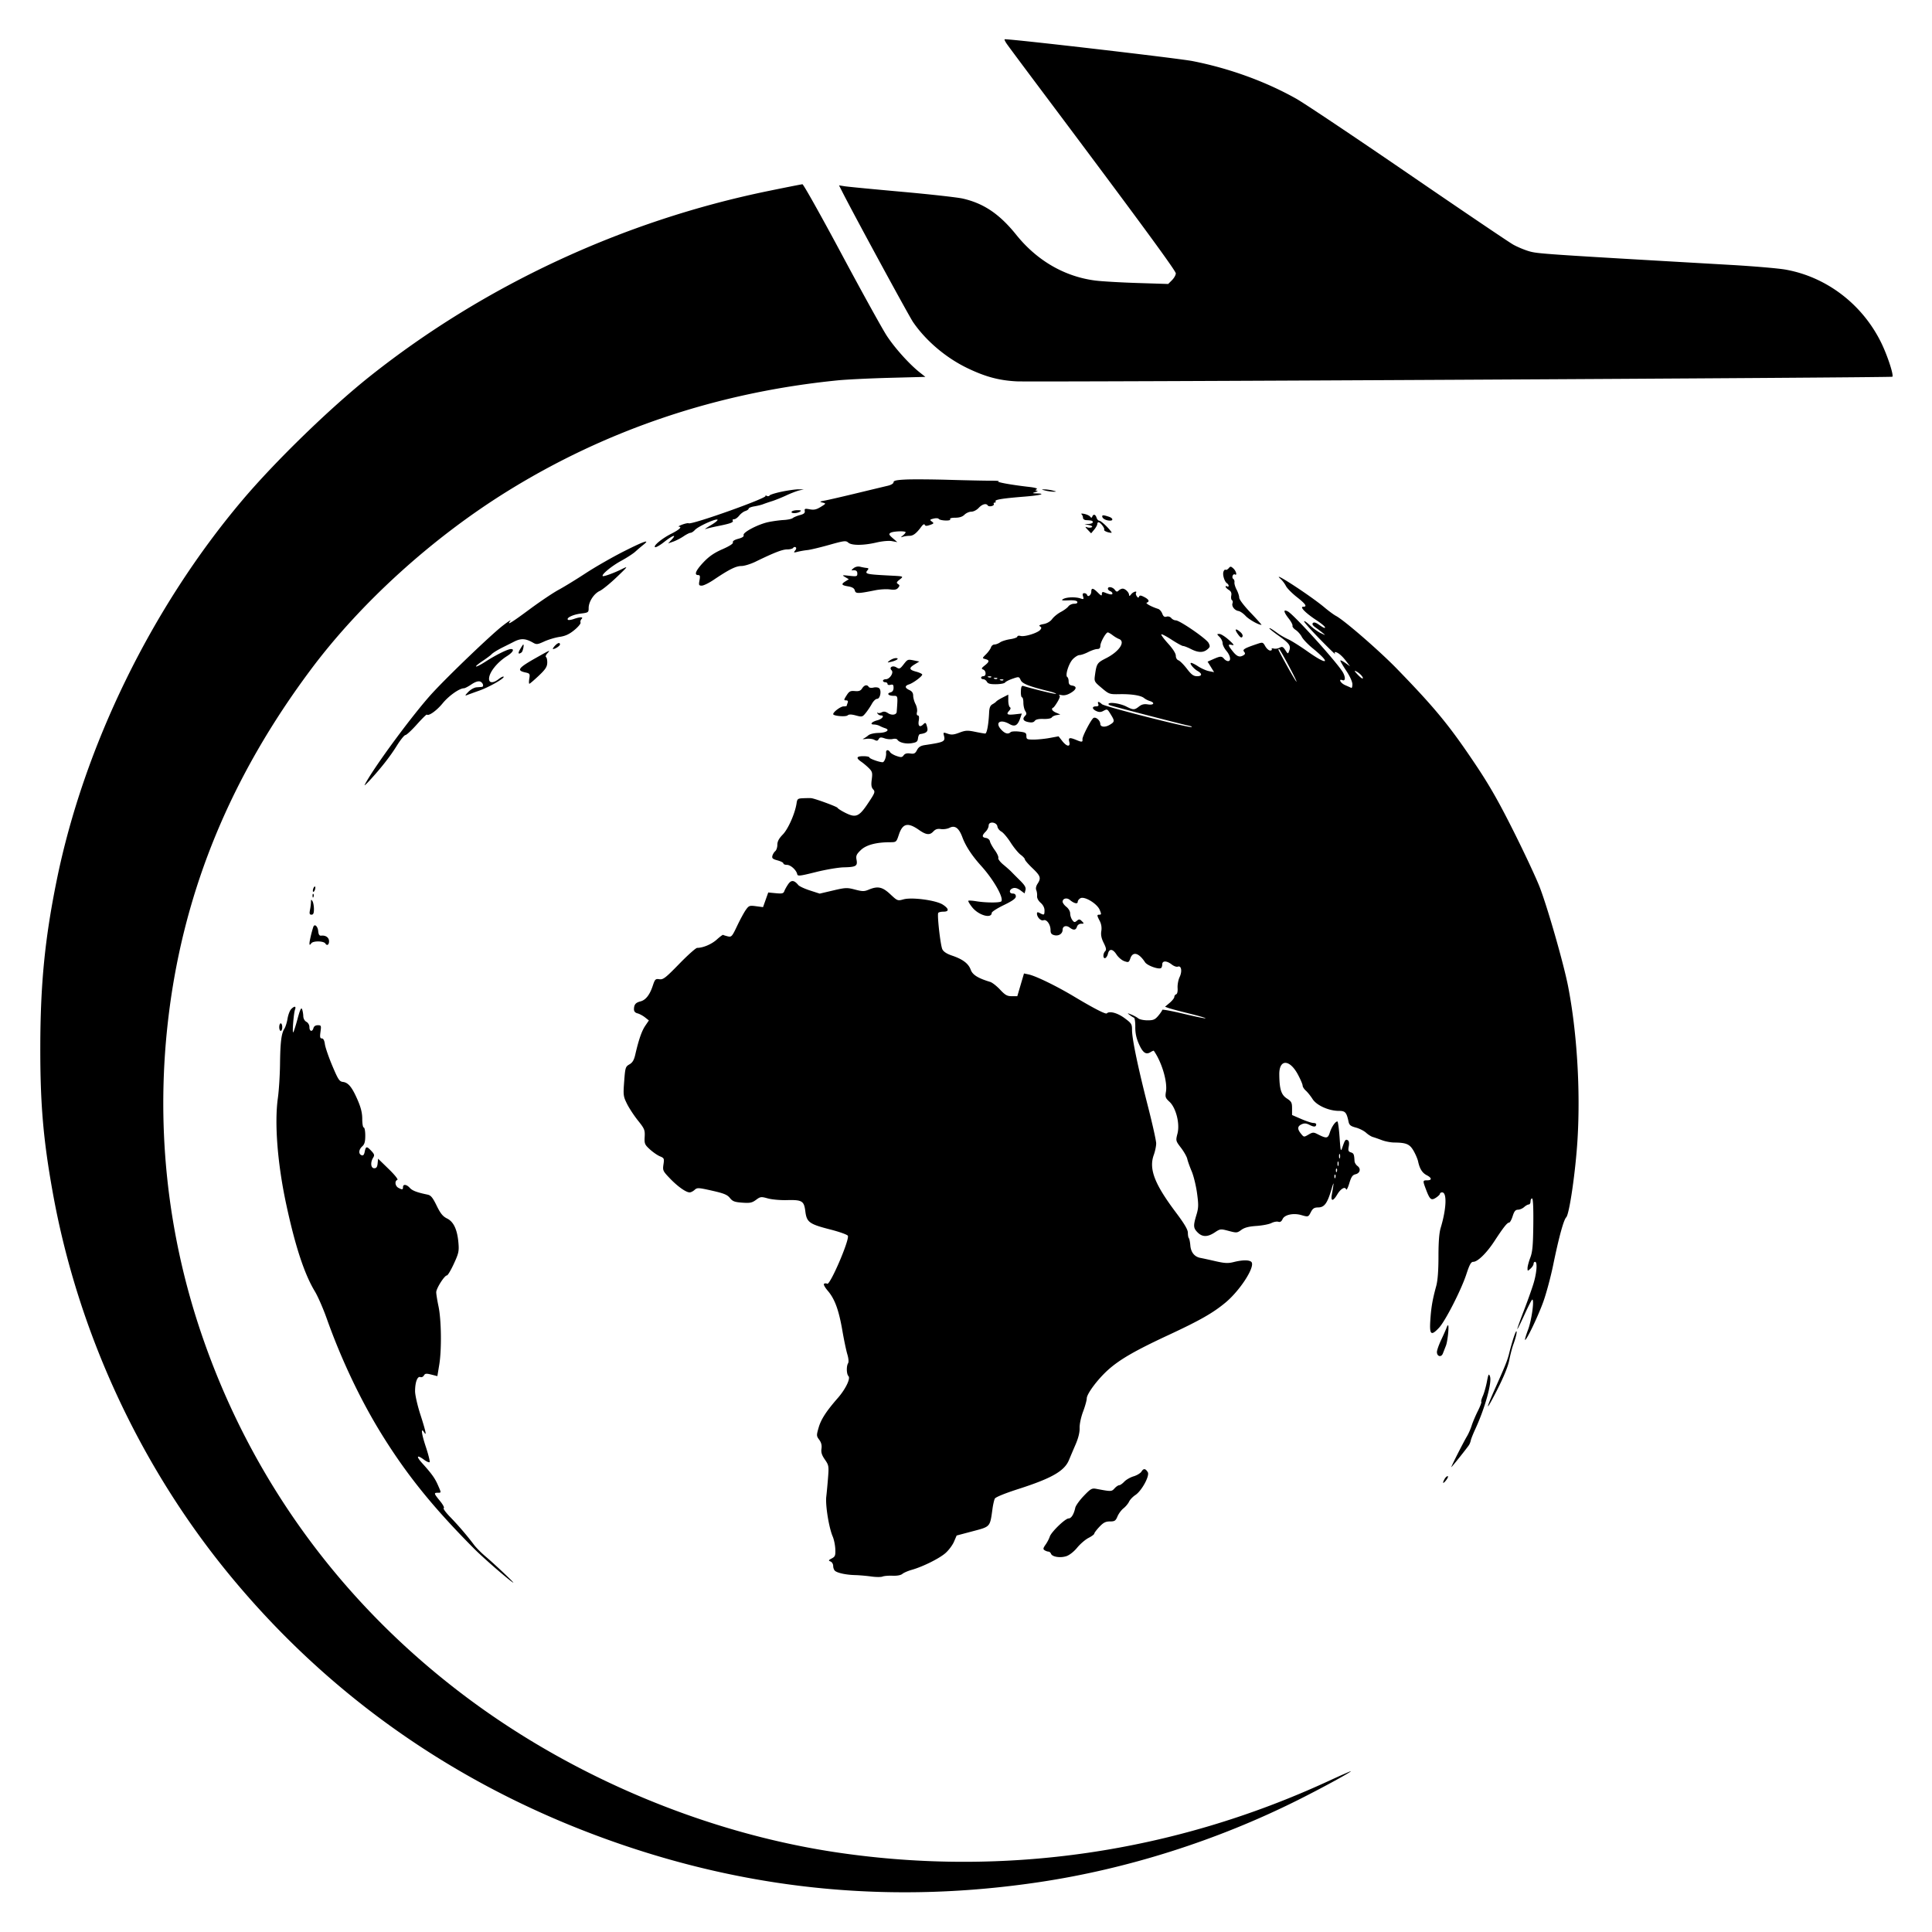 <svg xmlns="http://www.w3.org/2000/svg" width="1280" height="1280"><path d="M667.143 29.25c1.253 1.788 11.725 15.85 23.271 31.25C754.155 145.517 779 179.346 779 181.115c0 1.087-1.136 3.112-2.525 4.501l-2.524 2.524-20.226-.641c-11.124-.352-23.686-1.077-27.916-1.61-20.365-2.564-38.693-13.142-52.49-30.291-11.081-13.775-21.468-20.821-35.419-24.029-3.52-.809-21.7-2.84-40.4-4.513-18.7-1.674-35.718-3.316-37.817-3.649l-3.817-.605 2.466 4.849c8.021 15.767 44.005 81.979 46.616 85.773 8.578 12.469 21.864 23.701 36.116 30.535 11.844 5.679 20.8 8.08 32.436 8.697 11.204.594 579.585-2.407 580.241-3.064 1.008-1.008-3.18-13.859-7.25-22.245-12.418-25.592-36.207-43.846-63.491-48.719-4.675-.834-20.875-2.229-36-3.1-125.304-7.207-128.217-7.405-134.036-9.101-3.005-.876-7.714-2.852-10.464-4.391-2.75-1.539-34.025-22.687-69.5-46.996-35.475-24.308-68.879-46.657-74.231-49.664-20.328-11.421-44.405-20.153-68.706-24.917C780.877 38.658 671.959 25.996 665.682 26c-.45 0 .207 1.462 1.461 3.25m-158.079 97.282c-96.163 19.726-187.94 62.388-263.802 122.628-26.327 20.905-62.86 56.387-84.81 82.37C100.371 402.651 55.545 494.524 37.514 583.5c-7.795 38.468-10.739 68.403-10.816 110-.07 37.994 1.975 61.807 8.33 96.991 16.553 91.648 57.259 179.894 116.186 251.88 68.127 83.227 156.084 143.893 260.382 179.595 90.539 30.992 182.129 39.217 277.404 24.914 58.138-8.729 116.997-27.405 170.5-54.1 15.252-7.61 35.5-18.626 35.5-19.314 0-.178-6.677 2.758-14.838 6.524-102.471 47.289-214.198 63.615-324.662 47.442-87.13-12.756-175.7-49.829-247-103.387-82.294-61.817-142.218-144.025-174.925-239.977-23.42-68.706-30.744-141.388-21.538-213.725 10.419-81.861 41.254-156.295 93.974-226.845C238.994 399.36 286.383 356.365 336 325.562c65.898-40.909 139.533-65.644 219-73.563 5.775-.575 21.207-1.329 34.293-1.675l23.792-.629-3.792-3.008c-6.88-5.456-16.414-16.058-21.749-24.185-2.889-4.401-16.392-28.814-30.006-54.252-13.615-25.437-25.268-46.22-25.896-46.182-.628.037-10.788 2.046-22.578 4.464m91.186 191.162c-6.281.294-8.25.726-8.25 1.808 0 .818-1.59 1.795-3.75 2.304-2.062.485-11.4 2.727-20.75 4.982-9.35 2.256-18.8 4.432-21 4.838-3.521.648-3.705.809-1.536 1.342 2.426.596 2.408.639-1.205 2.872-2.862 1.769-4.465 2.118-7.287 1.589-3.125-.586-3.573-.435-3.295 1.112.238 1.316-.604 2.036-3.177 2.715-1.925.508-4.067 1.392-4.759 1.964-.693.572-3.393 1.154-6 1.294-2.608.14-7.146.753-10.086 1.362-6.857 1.422-17.197 6.851-16.501 8.665.343.893-.83 1.699-3.529 2.425-2.59.698-3.865 1.547-3.551 2.366.316.823-2.172 2.448-6.98 4.561-5.449 2.395-8.841 4.732-12.532 8.635-5.095 5.387-6.376 8.472-3.517 8.472 1.225 0 1.409.727.889 3.5-.586 3.125-.424 3.5 1.51 3.5 1.191 0 4.729-1.727 7.861-3.838 10.202-6.876 14.786-9.162 18.373-9.162 1.926 0 6.162-1.297 9.412-2.882 12.374-6.033 17.76-8.118 20.972-8.118 1.826 0 3.603-.457 3.948-1.016.346-.559 1.069-.744 1.608-.411.605.374.483 1.208-.319 2.182-1.15 1.395-.954 1.489 1.701.81 1.65-.422 4.575-.932 6.5-1.133 1.925-.201 8.397-1.746 14.383-3.433 9.836-2.773 11.047-2.92 12.579-1.533 2.215 2.004 9.953 1.989 18.689-.037 3.977-.923 8.236-1.299 10.312-.912l3.537.659-3-2.607c-2.51-2.181-2.755-2.765-1.5-3.573 1.663-1.07 10-1.368 10-.356 0 .352-.788 1.288-1.75 2.081-1.656 1.365-1.652 1.411.082.861 1.007-.32 2.92-.582 4.25-.582 2.454 0 4.596-1.657 7.832-6.061 1.089-1.48 1.972-1.976 2.249-1.262.335.866 1.245.902 3.435.139 2.677-.933 2.807-1.165 1.283-2.279-1.523-1.114-1.409-1.313 1.116-1.947 1.547-.388 3.081-.317 3.408.158.879 1.276 8.404 1.561 7.618.289-.402-.651.87-1.037 3.418-1.037 2.726 0 4.716-.657 6.059-2 1.1-1.1 3.146-2 4.548-2 1.433 0 3.561-1.094 4.864-2.5 2.352-2.537 5.012-3.241 6.03-1.594.308.498 1.454.672 2.548.386 1.093-.285 1.741-.918 1.44-1.406-.302-.487-.045-.886.57-.886s.871-.4.569-.888c-.657-1.064 4.655-1.924 18.944-3.068 10.576-.847 14.916-1.954 8.404-2.144-3.169-.092-3.236-.157-.917-.9 1.375-.44 1.825-.852 1-.916-1.191-.091-1.229-.286-.185-.949.828-.525-1.023-1.097-5-1.544-11.704-1.318-22.329-3.253-20.315-3.7 1.1-.244-1.15-.432-5-.418-3.85.015-16.225-.242-27.5-.57-11.275-.328-24.212-.422-28.75-.209M518 325.728c-4.125.854-7.787 1.997-8.138 2.54-.351.544-1.251.633-2 .2-.749-.434-1.022-.414-.607.043 1.279 1.409-49.003 19.318-51.018 18.172-.405-.231-2.312.162-4.237.873-1.925.71-2.911 1.326-2.191 1.368 2.279.132.224 2.026-5.13 4.727-6.092 3.074-12.047 8.003-10.685 8.845.525.325 3.257-1.229 6.07-3.453 5.707-4.51 8.556-5.396 4.924-1.53l-2.361 2.513 3.392-1.182c1.865-.651 4.937-2.231 6.826-3.513 1.889-1.282 3.977-2.331 4.64-2.331.663 0 1.974-.849 2.913-1.887 2.08-2.298 13.199-7.415 14.887-6.85.668.224-1.26 1.876-4.285 3.671-3.025 1.795-4.6 2.941-3.5 2.548 1.1-.393 4.925-1.301 8.5-2.017 8.005-1.602 10.15-2.414 9.435-3.57-.304-.492.116-.895.933-.895.818 0 2.324-1.064 3.347-2.365 1.024-1.301 2.856-2.682 4.073-3.068 1.217-.386 2.212-1.101 2.212-1.589s1.688-1.165 3.75-1.505c2.063-.339 4.65-.972 5.75-1.406 1.1-.435 3.8-1.358 6-2.052s6.452-2.406 9.45-3.806c2.997-1.399 6.822-2.872 8.5-3.274l3.05-.73-3.5-.015c-1.925-.007-6.875.685-11 1.538M692.5 325c1.65.42 4.125.763 5.5.763 2.23 0 2.176-.082-.5-.763-1.65-.42-4.125-.763-5.5-.763-2.23 0-2.176.082.5.763m-168 14c-.792 1.282 3.517 1.282 5.5 0 1.141-.738.737-.973-1.691-.985-1.755-.008-3.469.435-3.809.985m192 1.669c.55.457 1 1.506 1 2.331s.9 1.546 2 1.602c3.827.195 4.5.404 4.5 1.398 0 .55-1.237 1.053-2.75 1.118l-2.75.119 3 .653c1.816.395 2.542.941 1.84 1.384-.638.403-1.988.443-3 .09-1.577-.55-1.526-.312.36 1.669l2.2 2.312 2.017-2.423c1.109-1.332 2.031-2.984 2.05-3.672.018-.687.383-1.25.811-1.25 1.262 0 4.328 4.019 3.763 4.933-.462.749 2.526 2.017 4.838 2.053.484.008-.866-1.786-3-3.985-2.133-2.2-4.411-4-5.062-4-.65-.001-1.468-.901-1.817-2.001-.717-2.259-2.082-2.62-2.841-.75-.382.943-.712.963-1.343.079-.46-.644-2.182-1.468-3.826-1.831-1.645-.363-2.54-.286-1.99.171m13.781 1.674c.254 1.34 2.454 2.486 4.969 2.587 2.506.1 2.162-1.657-.5-2.552-3.704-1.245-4.699-1.252-4.469-.035m-316.798 22.855c-7.69 3.885-19.128 10.434-25.417 14.553-6.288 4.119-14.388 9.082-18 11.03-3.611 1.948-12.239 7.744-19.172 12.88-12.393 9.181-15.486 11.027-12.766 7.62.754-.946-1.518.516-5.051 3.25-7.602 5.882-35.609 32.692-46.579 44.591-12.616 13.683-39.258 49.806-44.899 60.878-.42.825 1.094-.525 3.365-3 7.673-8.363 13.516-15.832 17.939-22.932 2.422-3.887 4.981-7.068 5.687-7.068.706 0 4.096-3.141 7.533-6.98 3.437-3.84 6.428-6.802 6.647-6.584 1.179 1.179 6.544-2.637 10.467-7.444 4.066-4.984 11.146-9.992 14.125-9.992.646 0 2.867-1.151 4.937-2.557 2.415-1.641 4.47-2.334 5.732-1.933 1.864.591 2.822 3.398 1.219 3.571-.413.045-1.992.172-3.511.284-1.531.112-3.981 1.473-5.5 3.056-2.202 2.294-2.347 2.697-.739 2.054 1.1-.44 4.727-1.761 8.06-2.935 6.52-2.297 17.013-8.3 16.102-9.212-.306-.306-1.766.395-3.244 1.558-3.604 2.835-6.419 2.775-6.414-.136.007-4.22 5.245-10.848 11.919-15.08 3.806-2.413 5.089-4.67 2.655-4.67-2.144 0-9.799 3.777-16.937 8.356-7.07 4.536-8.791 4.186-1.961-.399 2.651-1.779 5.279-3.735 5.84-4.346 1.075-1.171 4.312-3.151 8.48-5.188a574.982 574.982 0 006.695-3.355c4.46-2.269 7.534-2.098 12.392.687 2.361 1.354 3.014 1.287 7.5-.77 2.702-1.239 7.263-2.602 10.135-3.029 3.851-.572 6.422-1.76 9.796-4.524 2.516-2.062 4.364-4.298 4.106-4.968-.257-.671.037-1.725.654-2.342 1.495-1.495-.903-1.497-5.18-.006-1.76.613-3.482.834-3.826.489-1.242-1.242 3.327-3.449 8.472-4.092 5.053-.632 5.256-.775 5.256-3.717 0-4.147 3.513-9.541 7.349-11.283 1.733-.787 6.751-4.867 11.151-9.066 7.668-7.319 7.817-7.545 3.597-5.443-5.267 2.623-12.262 5.164-12.782 4.644-.961-.96 5.873-6.616 12.102-10.017 3.804-2.077 8.079-4.844 9.5-6.149 1.421-1.304 3.708-3.258 5.083-4.341 5.262-4.144.952-2.747-12.517 4.057M565.5 376.456c-1.1.865-1.55 1.513-1 1.44 2.528-.336 3.5.258 3.5 2.138 0 1.863-.444 1.985-5.25 1.446-4.897-.55-5.087-.493-2.822.846l2.428 1.435-2.178 1.36c-3.082 1.925-2.731 2.61 1.724 3.362 2.763.467 4.058 1.255 4.435 2.7.581 2.22 1.906 2.206 13.663-.141 3.025-.603 7.343-.843 9.596-.532 3.059.423 4.435.158 5.436-1.048 1.124-1.355 1.109-1.764-.096-2.546-1.178-.764-.988-1.284 1.064-2.901 2.807-2.212 2.789-2.221-5.5-2.64-16.778-.85-17.812-1.089-15.698-3.637.821-.988.672-1.346-.607-1.459-.932-.083-2.82-.43-4.195-.773a5.227 5.227 0 00-4.5.95m248.53.008c-.691.833-1.623 1.287-2.071 1.01-.448-.276-1.084.344-1.412 1.379-.665 2.095.749 6.594 2.391 7.609.584.361 1.062 1.106 1.062 1.656 0 .55-.45.722-1 .382-.55-.34-1-.25-1 .2 0 .451.946 1.41 2.103 2.132 1.492.932 1.966 2.025 1.634 3.764-.258 1.349-.048 2.712.465 3.029.514.318.679 1.243.366 2.057-.744 1.941 1.406 4.739 3.932 5.117 1.1.165 3.219 1.613 4.708 3.219 2.236 2.41 8.533 5.982 10.547 5.982.281 0-2.924-3.595-7.122-7.989-4.457-4.664-7.633-8.847-7.633-10.05 0-1.133-.764-3.5-1.698-5.261-.934-1.76-1.588-3.948-1.453-4.861.136-.914-.205-1.941-.757-2.282-.553-.342-.752-1.279-.444-2.083.309-.805.964-1.214 1.457-.909 1.699 1.05.89-2.259-.962-3.935-1.651-1.494-1.995-1.513-3.113-.166m34.512 7.226c1.123.995 2.655 3.036 3.405 4.535.75 1.498 3.994 4.79 7.208 7.316 5.988 4.704 7.121 6.459 4.171 6.459-2.383 0 1.609 4.099 8.35 8.573 4.96 3.292 7.237 5.427 5.787 5.427-.36 0-1.996-.955-3.636-2.123-2.008-1.43-3.311-1.793-3.991-1.113-.681.681-.151 1.619 1.623 2.873a107.287 107.287 0 014.838 3.662c2.139 1.747 2.101 1.751-1.297.14-1.925-.913-5.187-3.276-7.25-5.252-2.062-1.976-3.75-3.106-3.75-2.512 0 .595 4.783 5.973 10.628 11.953 5.846 5.98 10.32 10.31 9.941 9.622-.378-.687-.406-1.25-.062-1.25 1.646 0 4.45 2.255 7.063 5.68l2.88 3.777-3.225-2.297c-1.774-1.263-3.224-1.928-3.222-1.478.002.45 1.801 3.518 3.997 6.818 2.301 3.457 3.995 7.201 3.997 8.833.002 1.559-.334 2.649-.747 2.423-.413-.226-2.212-1.037-4-1.803-3.142-1.345-4.8-4.485-1.75-3.315 1.832.703 2.001-1.833.331-4.953-3.167-5.918-32.493-38.451-36.581-40.582-3.182-1.659-2.943.225.605 4.753 1.57 2.004 2.678 4.144 2.463 4.755-.216.611.74 1.852 2.124 2.759 1.384.907 3.199 2.968 4.032 4.581.834 1.612 4.102 5.038 7.262 7.612 12.357 10.066 9.996 11.571-3.33 2.123-4.899-3.472-10.706-7.128-12.906-8.124-2.2-.996-5.35-2.8-7-4.008-3.891-2.848-5.5-3.784-5.5-3.201 0 .259 2.871 2.52 6.379 5.024 6.937 4.949 7.982 6.472 6.743 9.822-.812 2.194-.819 2.193-2.57-.48-1.474-2.249-2.078-2.508-3.756-1.61-1.1.589-2.855.847-3.9.574-1.044-.273-1.647-.088-1.338.41.308.499-.162.907-1.045.907-.884 0-2.336-1.271-3.227-2.825-1.601-2.789-1.674-2.808-5.704-1.445-8.184 2.767-9.554 3.599-8.338 5.064.852 1.027.777 1.58-.308 2.267-2.576 1.63-4.39.997-7.186-2.508-3.337-4.182-3.429-4.954-.5-4.23 1.714.424 1.207-.383-2.129-3.383-2.408-2.167-5.22-3.94-6.25-3.94-1.785 0-1.779.092.129 2 1.1 1.1 2 2.948 2 4.106s1.125 3.442 2.5 5.076c2.724 3.237 3.313 6.818 1.122 6.818-.757 0-1.937-.675-2.622-1.5-1.58-1.904-2.462-1.882-7.135.179l-3.806 1.68 2.152 3.482 2.151 3.481-3.414-.682c-1.879-.376-5.141-1.826-7.251-3.222-2.11-1.396-4.221-2.399-4.691-2.228-1.048.38 1.898 3.917 4.483 5.381 3.134 1.775 2.973 3.429-.333 3.429-2.429 0-3.748-.958-6.833-4.963-2.103-2.729-4.611-5.235-5.573-5.567-1.019-.352-1.75-1.617-1.75-3.027 0-1.508-1.914-4.536-5.074-8.025-2.791-3.082-4.829-5.848-4.53-6.147.299-.3 3.402 1.317 6.894 3.592 3.492 2.275 6.898 4.137 7.57 4.137.671 0 2.984.9 5.14 2 4.827 2.462 8.131 2.538 10.884.25 1.85-1.538 1.952-2.053.843-4.25-1.413-2.8-19.125-15-21.777-15-.938 0-2.274-.685-2.969-1.523-.729-.878-2.049-1.273-3.121-.932-1.366.433-2.12-.098-2.844-2.003-.542-1.427-1.78-2.84-2.751-3.141-4.331-1.343-8.654-3.713-7.515-4.121 2.056-.735 1.429-2.136-1.672-3.739-2.245-1.162-3.037-1.226-3.423-.276-.377.926-.755.872-1.513-.217-.555-.799-.788-1.811-.517-2.25.994-1.609-1.946-.743-3.233.952-.896 1.181-1.339 1.32-1.36.429-.042-1.739-2.529-4.179-4.261-4.179-.754 0-1.941.563-2.638 1.25-1.016 1.002-1.525.902-2.561-.5-1.4-1.896-4.572-2.394-4.572-.719 0 .568.675 1.291 1.5 1.607.825.317 1.5 1.03 1.5 1.586 0 .982-1.679.753-5.25-.718-1.273-.524-1.75-.245-1.75 1.023 0 1.432-.471 1.273-2.636-.893-3.135-3.134-4.364-3.33-4.364-.695 0 2.233-2.188 3.996-2.774 2.236-.216-.647-1.06-1.177-1.877-1.177-1.062 0-1.29.609-.803 2.146.605 1.906.416 2.057-1.682 1.345-3.31-1.123-9.312-.913-11.513.403-1.482.885-.775 1.056 3.542.856 3.606-.167 5.54.164 5.834 1 .276.786-.498 1.25-2.087 1.25-1.39 0-3.115.79-3.833 1.755-.719.965-2.98 2.634-5.024 3.709-2.044 1.076-4.604 3.156-5.689 4.623-1.241 1.678-3.361 2.928-5.714 3.37-2.614.49-3.33.956-2.375 1.546 1.086.671 1.115 1.147.144 2.318-1.698 2.045-10.299 4.714-12.955 4.019-1.207-.315-2.194-.122-2.194.43s-2.121 1.321-4.714 1.71c-2.593.389-5.618 1.34-6.723 2.113-1.104.774-2.778 1.407-3.718 1.407-.941 0-1.981.855-2.313 1.899-.331 1.044-1.794 3.09-3.25 4.546-2.637 2.637-2.639 2.649-.464 3.218 2.855.746 2.753 1.743-.435 4.251-2.195 1.726-2.356 2.159-1 2.679 2.037.782 2.134 4.407.117 4.407-.825 0-1.5.45-1.5 1s.653 1 1.45 1c.798 0 1.877.762 2.398 1.693.711 1.271 2.246 1.672 6.17 1.613 2.873-.043 5.512-.545 5.864-1.115.352-.57 2.577-1.703 4.944-2.519 4.225-1.456 4.323-1.439 5.402.929 1.093 2.4 5.457 4.11 19.06 7.472 2.634.651 4.587 1.385 4.341 1.632-.358.357-14.449-3.04-21.629-5.214-1.143-.347-1.536.493-1.65 3.527-.083 2.19.255 3.982.75 3.982s.9 1.581.9 3.514c0 1.932.551 4.396 1.225 5.475.967 1.547.967 2.219 0 3.186-2.075 2.075-1.371 3.546 2.021 4.224 2.283.457 3.561.218 4.31-.806.709-.971 2.637-1.395 5.79-1.274 2.671.102 5.037-.319 5.44-.968.393-.632 1.839-1.339 3.214-1.572l2.5-.422-2.75-1.154c-2.661-1.116-3.576-2.685-1.967-3.37.431-.183 1.749-1.993 2.931-4.023 1.521-2.614 1.803-3.855.967-4.256-.65-.311.089-.322 1.641-.023 1.892.364 3.967-.164 6.296-1.604 3.77-2.33 3.993-4.241.554-4.747-1.529-.224-2.172-1.021-2.172-2.691 0-1.304-.403-2.62-.895-2.924-1.567-.969.888-8.936 3.64-11.815 1.446-1.512 3.463-2.75 4.482-2.75 1.019 0 3.617-.9 5.773-2 2.156-1.1 4.838-2 5.96-2 1.415 0 2.04-.653 2.04-2.132 0-2.302 3.663-8.868 4.947-8.868.431 0 1.856.823 3.168 1.83 1.312 1.006 3.173 2.117 4.135 2.468 4.69 1.713.314 8.351-8.425 12.779-5.928 3.004-6.31 3.573-7.348 10.949-.63 4.476-.581 4.573 4.394 8.768 4.894 4.127 5.217 4.239 11.83 4.117 7.991-.147 14.202.842 16.299 2.597.825.691 2.513 1.564 3.75 1.941 3.639 1.109 2.689 2.884-1.204 2.252-2.522-.409-4.117-.04-5.908 1.369-3.045 2.395-3.801 2.398-8.449.026-3.805-1.941-10.575-3.044-11.711-1.908-.346.346.193.881 1.197 1.188 4.758 1.456 48.046 12.669 51.22 13.268 1.983.374 3.13.841 2.548 1.037-1.923.649-57.632-13.542-59.384-15.127-2.171-1.966-3.163-1.988-2.421-.054.4 1.041-.069 1.5-1.531 1.5-2.826 0-2.674 1.784.267 3.124 1.709.779 2.949.773 4.434-.021 2.817-1.508 2.765-1.531 5.11 2.265 2.7 4.368 2.64 4.871-.828 6.92-2.962 1.749-6.064 1.423-6.122-.645-.063-2.261-2.697-4.684-4.388-4.035-1.467.563-7.679 12.444-7.435 14.222.252 1.835-.424 1.951-3.613.619-4.934-2.061-5.855-1.872-5.121 1.051.898 3.58-1.671 3.261-4.677-.581l-2.411-3.08-5.845 1.08c-3.215.595-8.013 1.081-10.662 1.081-4.4 0-4.816-.205-4.816-2.37 0-2.083-.574-2.436-4.75-2.92-2.612-.303-5.177-.137-5.7.37-1.636 1.585-3.732 1.015-6.247-1.698-4.351-4.694-.61-7.187 5.512-3.673 3.533 2.027 5.391 1.008 7.1-3.896l1.071-3.072-4.454.502c-5.216.588-6.118.063-3.969-2.313 1.039-1.148 1.208-1.953.502-2.39-.586-.362-1.065-2.383-1.065-4.491v-3.833l-3.682 1.877c-2.024 1.032-3.937 2.221-4.25 2.642-.312.421-1.468 1.265-2.568 1.875-1.467.815-2.053 2.281-2.2 5.5-.359 7.881-1.479 13.89-2.59 13.89-.6 0-3.655-.53-6.791-1.178-4.929-1.018-6.328-.938-10.331.591-3.685 1.407-5.259 1.549-7.713.693-2.91-1.014-3.052-.949-2.521 1.168 1.023 4.077.351 4.416-12.634 6.372-2.79.421-4.15 1.284-5.191 3.297-1.181 2.284-1.916 2.654-4.521 2.271-2.138-.313-3.488.061-4.319 1.197-1.035 1.415-1.71 1.481-4.699.46-1.919-.656-3.85-1.795-4.29-2.532-1.145-1.917-2.856-1.653-2.658.411.245 2.549-1.113 6.25-2.293 6.25-2.199 0-8.749-2.364-8.749-3.158 0-.463-1.8-.842-4-.842-4.639 0-5.075 1.169-1.381 3.703 1.441.988 3.734 2.922 5.096 4.296 2.191 2.211 2.402 3.061 1.831 7.367-.493 3.715-.271 5.28.938 6.616 1.463 1.617 1.201 2.321-3.444 9.266-5.971 8.927-8.071 9.784-15.169 6.186-2.576-1.305-4.839-2.764-5.027-3.242-.3-.758-14.633-6.029-17.344-6.378-.55-.071-2.863-.058-5.141.028-3.861.147-4.173.377-4.633 3.408-1.02 6.726-5.563 16.998-9.133 20.655-2.553 2.614-3.593 4.573-3.593 6.765 0 1.697-.626 3.605-1.392 4.24-.765.636-1.622 2.035-1.903 3.11-.415 1.586.226 2.154 3.392 3.006 2.147.578 3.903 1.484 3.903 2.013 0 .528 1.047.961 2.326.961 2.463 0 6.238 3.395 6.824 6.138.312 1.46 1.649 1.313 12.35-1.362 6.6-1.65 14.925-3.062 18.5-3.138 8.078-.172 9.237-.852 8.469-4.966-.501-2.688-.075-3.672 2.791-6.445 3.54-3.425 10.17-5.208 19.41-5.221 4.115-.006 4.191-.072 5.833-5.016 2.503-7.535 5.941-8.331 13.378-3.096 4.611 3.246 7.069 3.537 9.333 1.106 1.522-1.632 2.835-2.069 5.163-1.717 1.718.261 4.293-.124 5.724-.853 3.573-1.823 6.197.127 8.5 6.318 2.181 5.864 6.313 12.154 12.418 18.908 8.169 9.035 14.97 20.934 13.41 23.459-.661 1.07-10.131 1.062-16.672-.015-2.609-.429-4.959-.565-5.223-.3-.264.264.871 2.186 2.523 4.272 4.227 5.337 12.868 7.807 12.977 3.709.019-.704 3.619-3.015 8-5.134 5.8-2.806 7.966-4.37 7.966-5.75 0-1.23-.703-1.897-2-1.897-2.656 0-2.569-2.685.114-3.536 1.394-.443 3.062.029 4.896 1.385l2.781 2.057.589-2.203c.451-1.687-.402-3.185-3.645-6.397-2.329-2.307-4.91-4.902-5.735-5.767-.825-.865-3.21-2.982-5.3-4.704-2.09-1.722-3.579-3.708-3.308-4.413.27-.705-.786-3.047-2.348-5.203-1.562-2.156-3.003-4.775-3.202-5.819-.202-1.058-1.355-2.042-2.602-2.22-2.768-.394-2.837-1.583-.24-4.18 1.1-1.1 2-2.93 2-4.066 0-2.974 5.369-2.35 5.801.674.166 1.16 1.339 2.664 2.607 3.343 1.268.678 4.031 3.942 6.14 7.253 2.109 3.31 5.099 6.953 6.643 8.096 1.545 1.142 2.809 2.535 2.809 3.097 0 .561 2.25 3.166 5 5.789 5.4 5.151 5.864 6.566 3.39 10.341-.988 1.509-1.317 3.136-.851 4.215.417.967.662 2.748.545 3.958-.127 1.308.826 3.104 2.351 4.43 1.62 1.409 2.565 3.27 2.565 5.05 0 3.126-.268 3.282-3.066 1.785-1.466-.785-1.934-.71-1.934.309 0 2.398 2.624 5.084 4.328 4.43 2.082-.798 4.672 2.805 4.672 6.499 0 2.113.589 2.907 2.513 3.39 2.888.724 5.487-.985 5.487-3.608 0-2.407 2.401-3.154 4.653-1.448 2.588 1.961 4.108 1.793 4.847-.537.375-1.182 1.513-2 2.782-2 2.002 0 2.035-.112.482-1.664-1.425-1.426-1.901-1.467-3.322-.288-1.431 1.188-1.849 1.116-3.05-.527-.766-1.047-1.392-2.99-1.392-4.318 0-1.385-1.066-3.254-2.5-4.382-1.375-1.081-2.5-2.623-2.5-3.425 0-2.162 2.826-2.852 4.787-1.169 2.687 2.305 5.213 2.924 5.213 1.277 0-.789.82-1.872 1.822-2.409 2.705-1.447 10.997 3.569 12.736 7.705 1.156 2.748 1.141 3.2-.106 3.2-1.831 0-1.817.394.154 4.204 1.042 2.015 1.403 4.351 1.03 6.652-.41 2.524.046 4.79 1.579 7.86 1.661 3.325 1.883 4.586.97 5.499-1.559 1.559-1.53 5.067.037 4.544.673-.224 1.48-1.497 1.794-2.828.845-3.577 3.194-3.395 5.663.44 1.198 1.861 3.529 3.854 5.179 4.43 2.801.976 3.067.852 4.019-1.878 1.654-4.745 5.612-3.685 9.734 2.606 1.426 2.176 8.892 4.896 10.579 3.854.445-.276.81-1.374.81-2.442 0-2.558 2.984-2.528 6.276.062 1.401 1.101 3.221 1.744 4.045 1.427 2.333-.895 3.018 3.053 1.197 6.892-.881 1.855-1.485 5.097-1.343 7.203.156 2.323-.221 3.99-.959 4.236-.669.223-1.216 1.003-1.216 1.733 0 .731-1.383 2.492-3.073 3.914l-3.073 2.586 2.323.854c1.278.469 7.404 2.102 13.615 3.628 6.21 1.525 11.111 2.954 10.891 3.174-.22.221-6.764-1.12-14.542-2.979-7.777-1.858-14.141-3.029-14.141-2.602 0 .428-1.165 2.162-2.589 3.854-2.197 2.612-3.282 3.077-7.171 3.077-2.52 0-5.293-.588-6.161-1.307-.869-.718-2.929-1.851-4.579-2.516-2.719-1.096-2.823-1.071-1.108.271 1.04.814 2.325 1.624 2.856 1.801.53.177.933 2.918.895 6.092-.048 4.043.653 7.403 2.345 11.227 2.627 5.941 4.701 7.42 7.742 5.521 1.081-.675 2.066-1.084 2.189-.908 5.271 7.491 9.142 20.541 8.035 27.091-.592 3.507-.342 4.238 2.272 6.625 4.369 3.99 7.056 14.529 5.376 21.083-1.225 4.779-1.203 4.871 2.331 9.5 1.962 2.571 3.828 5.877 4.147 7.347.318 1.47 1.628 5.148 2.91 8.173 1.282 3.025 2.882 9.55 3.556 14.5 1.065 7.832 1.012 9.705-.411 14.432-2.179 7.237-2.074 8.72.82 11.613 3.118 3.119 6.594 3.113 11.325-.018 3.643-2.411 3.876-2.436 9.229-1.013 5.24 1.393 5.624 1.362 8.396-.672 2.091-1.534 4.893-2.267 10-2.617 3.902-.268 8.355-1.126 9.895-1.907 1.54-.782 3.602-1.166 4.583-.855 1.231.39 2.118-.169 2.864-1.807 1.306-2.866 7.153-4.119 12.314-2.639 4.711 1.352 4.694 1.357 6.439-2.017 1.23-2.378 2.22-3.007 4.776-3.031 4.102-.04 6.035-2.619 8.719-11.629 1.875-6.291 1.918-5.817.31 3.41-.752 4.311.948 4.181 3.577-.274 2.31-3.916 5.237-5.62 5.954-3.467.251.752 1.189-1.061 2.084-4.031 1.287-4.271 2.144-5.521 4.098-5.982 3.063-.723 3.776-3.693 1.32-5.497-1.011-.743-1.884-2.171-1.94-3.175-.257-4.591-.522-5.229-2.429-5.834-1.688-.535-1.926-1.203-1.41-3.953.386-2.056.183-3.578-.536-4.023-1.51-.933-1.949-.416-3.518 4.15-1.291 3.754-1.322 3.657-2.037-6.426-.399-5.631-1.048-10.238-1.442-10.238-1.369 0-3.78 3.522-4.99 7.289-1.315 4.095-2.119 4.196-8.314 1.044-2.466-1.255-3.12-1.212-5.829.377-3.009 1.765-3.078 1.757-4.972-.571-2.551-3.135-2.423-4.953.44-6.258 1.817-.827 3.057-.716 5.374.482 2.864 1.481 4.265 1.307 4.265-.53 0-.458-.87-.833-1.934-.833s-4.664-1.184-8-2.631l-6.066-2.63v-4.361c0-3.874-.386-4.611-3.469-6.619-3.743-2.437-4.91-6.172-4.992-15.973-.085-10.223 6.873-10.118 12.365.186 1.703 3.194 3.096 6.463 3.096 7.263 0 .8.958 2.312 2.13 3.36 1.171 1.048 3.177 3.553 4.457 5.567 2.673 4.207 10.768 7.838 17.472 7.838 4.205 0 5.045.949 6.382 7.214.464 2.177 1.419 2.937 4.819 3.837 2.332.617 5.365 2.147 6.74 3.4 1.375 1.253 3.4 2.534 4.5 2.848 1.1.313 3.8 1.254 6 2.091 2.2.837 5.856 1.542 8.125 1.566 8.049.086 10.283 1.03 12.842 5.426 1.318 2.265 2.687 5.468 3.042 7.118 1.051 4.875 2.744 7.579 5.706 9.111 3.46 1.789 3.594 3.389.285 3.389-2.983 0-3.003.172-.691 6.258 2.499 6.582 3.407 7.302 6.584 5.22 1.434-.939 2.607-2.106 2.607-2.593 0-.487.655-.885 1.455-.885 3.272 0 2.821 10.93-.965 23.409-1.018 3.353-1.49 9.385-1.49 19.032 0 9.41-.498 15.948-1.492 19.591-2.486 9.109-3.341 14.084-3.906 22.718-.629 9.619.491 10.572 5.78 4.916 4.16-4.449 14.723-25.134 18.085-35.416 2.111-6.458 3.106-8.25 4.58-8.25 2.918 0 8.838-5.782 13.992-13.666 5.992-9.168 8.498-12.334 9.76-12.334.556 0 1.616-1.912 2.356-4.25 1.034-3.268 1.848-4.257 3.524-4.281 1.198-.017 3.034-.804 4.079-1.75 1.045-.945 2.427-1.719 3.071-1.719.644 0 1.171-.9 1.171-2s.456-2 1.013-2c.651 0 .944 6.147.82 17.25-.156 13.925-.544 18.173-2.013 22.037-1.001 2.633-1.82 5.74-1.82 6.905 0 2.055.06 2.064 2 .308 1.1-.995 2-2.415 2-3.155 0-.74.45-1.345 1-1.345 1.681 0 1.117 7.411-1.116 14.645-1.163 3.77-4.097 11.984-6.519 18.253-2.421 6.269-4.277 11.523-4.124 11.677.154.153 2.3-4.178 4.769-9.624 2.47-5.447 4.787-9.914 5.15-9.927 1.451-.053-.463 13.735-2.75 19.812-1.34 3.559-2.264 6.644-2.053 6.854.783.783 8.637-15.589 12.097-25.219 1.971-5.484 4.897-16.363 6.503-24.176 3.824-18.602 6.957-30.066 8.687-31.797 2.087-2.086 6.179-30.279 7.474-51.495 2.004-32.818-.363-71.344-6.236-101.503-2.926-15.027-13.708-52.641-18.926-66.023-2.354-6.037-10.145-22.677-17.314-36.977-9.93-19.805-15.992-30.408-25.448-44.5-17.076-25.452-26.422-36.818-51.638-62.801-11.5-11.85-34.926-32.199-40.408-35.101-1.456-.77-4.898-3.297-7.648-5.614-9.38-7.902-36.597-25.567-28.958-18.794m-28.476 36.402c1.603 2.253 2.418 2.743 2.997 1.806.496-.802.012-1.966-1.287-3.092-3.239-2.809-4.142-2.129-1.71 1.286M367.5 428c-.995 1.1-1.486 2-1.089 2 1.427 0 4.589-2.091 4.589-3.035 0-1.569-1.561-1.108-3.5 1.035m-22.841 2c-1.699 2.877-1.334 3.793.889 2.235.863-.606 1.841-5.235 1.105-5.235-.122 0-1.019 1.35-1.994 3m502.341.468c0 .258 2.697 5.321 5.993 11.25 3.296 5.93 5.996 10.379 6 9.887.009-1.121-10.94-21.605-11.547-21.605a.46.46 0 00-.446.468m-491.497 5.165c-12.262 6.907-13.489 8.552-7.378 9.895 2.88.632 3.063.924 2.552 4.076-.303 1.868-.286 3.396.039 3.396.325 0 3.095-2.363 6.157-5.25 4.434-4.183 5.59-5.919 5.687-8.54.066-1.809-.287-3.541-.785-3.849-.498-.308-.131-1.415.815-2.46 2.285-2.525 2.157-2.476-7.087 2.732m233.997 1.965c-1.903 1.46-1.855 1.5 1 .839 3.707-.859 5.658-2.449 2.95-2.405-1.073.017-2.85.722-3.95 1.566m9.097 2.652c-2.313 2.951-2.745 3.127-4.69 1.918-2.559-1.591-5.134.005-3.172 1.967 1.544 1.544-1.293 5.865-3.85 5.865-1.037 0-1.885.45-1.885 1s.675 1 1.5 1 1.5.502 1.5 1.117c0 .624.882.886 2 .593 1.606-.42 2-.03 2 1.977 0 1.655-.673 2.676-1.989 3.02-2.782.728-1.47 2.293 1.921 2.293 2.984 0 2.965-.093 2.154 10.643-.15 1.995-3.282 2.459-5.737.85-1.717-1.125-2.881-1.279-4.228-.558-1.022.547-2.214.673-2.65.28-.435-.393-.468-.152-.072.535.395.688 1.405 1.25 2.243 1.25 2.639 0 .864 2.371-2.411 3.22-3.728.966-5.213 2.78-2.276 2.78 1.139 0 2.854.417 3.809.927.955.51 2.561 1.185 3.569 1.501 3.595 1.124 1.066 3.039-4.157 3.147-3.066.064-5.881.729-6.922 1.636-.965.84-2.429 1.816-3.254 2.168-.825.352-.001.415 1.832.139 1.832-.275 4.261-.003 5.397.604 1.636.876 2.245.783 2.935-.45.705-1.26 1.441-1.357 3.871-.51 1.65.575 4.09.773 5.421.438 1.332-.334 2.718-.128 3.08.458 1.172 1.897 5.504 2.959 9.477 2.324 3.25-.52 3.926-1.045 4.182-3.251.168-1.447.755-2.692 1.305-2.766 4.203-.565 5.464-1.665 4.85-4.229-.825-3.443-1.149-3.737-2.567-2.319-2.347 2.347-3.684 1.345-3.089-2.317.373-2.3.173-3.5-.582-3.5-.698 0-.925-.897-.577-2.282.315-1.255-.124-3.618-.975-5.25-.851-1.632-1.55-4.133-1.554-5.557-.004-1.789-.78-2.942-2.506-3.729-3.103-1.414-3.197-2.827-.25-3.758 2.734-.865 8.75-5.336 8.75-6.504 0-.464-1.8-1.328-4-1.92-4.794-1.291-5.013-2.413-.956-4.881l3.045-1.851-3.17-.634c-4.586-.917-4.539-.934-7.322 2.616m300.83 6.61c1.61 1.716 3.137 2.91 3.393 2.654.678-.679-1.824-3.452-4.238-4.698-1.578-.815-1.374-.321.845 2.044m-244.614 1.823c.721.289 1.584.253 1.916-.079.332-.332-.258-.568-1.312-.525-1.165.048-1.402.285-.604.604m4 1c.721.289 1.584.253 1.916-.079.332-.332-.258-.568-1.312-.525-1.165.048-1.402.285-.604.604m4 1c.721.289 1.584.253 1.916-.079.332-.332-.258-.568-1.312-.525-1.165.048-1.402.285-.604.604m-91.626 5.389c-.984 1.576-2.131 2-4.794 1.77-3.008-.259-3.787.153-5.545 2.928-1.842 2.911-1.876 3.23-.339 3.23 1.144 0 1.505.521 1.098 1.582-.334.87-.607 1.77-.607 2 0 .23-.949.418-2.109.418-1.931 0-6.833 3.653-6.874 5.122-.033 1.216 8.192 1.949 9.518.849.948-.787 2.487-.773 5.538.049 4.046 1.089 4.324 1.017 6.522-1.691 1.263-1.556 3.098-4.291 4.078-6.079.98-1.788 2.528-3.25 3.441-3.25 2.066 0 3.102-5.576 1.311-7.062-.678-.563-2.353-.743-3.72-.4-1.387.348-2.782.146-3.155-.457-1.051-1.701-2.951-1.269-4.363.991M522.23 585.751c-1.047 1.512-2.21 3.593-2.584 4.625-.576 1.588-1.443 1.802-5.673 1.395l-4.994-.479-1.725 4.857-1.726 4.857-4.618-.612c-4.309-.572-4.762-.41-6.776 2.417-1.186 1.667-3.775 6.438-5.753 10.602-3.377 7.11-3.756 7.533-6.238 6.938-1.454-.348-2.822-.786-3.042-.974-.219-.187-2.1 1.196-4.179 3.074-3.474 3.139-9.088 5.53-13.017 5.543-.878.003-6.232 4.772-11.9 10.597-9.062 9.315-10.646 10.542-13.133 10.177-2.603-.382-2.955-.035-4.412 4.352-2.021 6.084-4.701 9.473-8.184 10.347-3.147.79-4.239 2.116-4.261 5.175-.01 1.417.775 2.34 2.323 2.728 1.285.323 3.512 1.511 4.948 2.64l2.61 2.054-2.395 3.529c-2.35 3.464-4.322 9.148-6.605 19.039-.857 3.712-1.847 5.377-3.895 6.552-2.6 1.493-2.784 2.087-3.47 11.239-.684 9.126-.581 9.951 1.853 14.87 1.418 2.864 4.694 7.853 7.281 11.087 4.333 5.417 4.683 6.268 4.443 10.795-.241 4.534.025 5.177 3.43 8.296 2.031 1.86 5.031 3.936 6.667 4.614 2.796 1.158 2.937 1.48 2.352 5.383-.592 3.945-.377 4.407 4.309 9.295 5.129 5.35 10.611 9.227 13.055 9.233.782.002 2.251-.747 3.265-1.664 1.724-1.56 2.47-1.527 11.555.518 7.851 1.767 10.119 2.696 11.831 4.843 1.774 2.225 3.102 2.728 8.162 3.094 5.14.372 6.506.095 9.135-1.848 2.91-2.152 3.369-2.208 7.861-.957 2.623.73 8.247 1.237 12.496 1.125 10.182-.268 11.456.499 12.319 7.409.907 7.254 2.58 8.474 16.51 12.043 6.143 1.574 11.398 3.458 11.678 4.187 1.108 2.888-11.843 32.922-13.701 31.774-.568-.351-1.49-.355-2.05-.009-.589.364.46 2.356 2.492 4.73 4.582 5.352 7.271 12.721 9.613 26.336 1.048 6.093 2.524 13.135 3.281 15.649.811 2.695 1.024 5.126.519 5.923-1.231 1.942-1.083 7.255.238 8.576 1.512 1.512-1.96 8.66-7.011 14.437-7.66 8.763-11.133 14.096-12.709 19.516-1.545 5.315-1.53 5.662.351 8.206 1.356 1.833 1.817 3.667 1.487 5.914-.358 2.436.208 4.245 2.247 7.188 2.568 3.705 2.691 4.383 2.124 11.723-.331 4.285-.869 10.09-1.195 12.9-.655 5.64 1.753 20.55 4.254 26.339.844 1.954 1.622 5.722 1.73 8.375.172 4.248-.108 4.984-2.354 6.173-2.226 1.179-2.327 1.436-.799 2.034.962.376 1.75 1.706 1.75 2.955 0 1.248.563 2.723 1.25 3.277 1.784 1.437 7.437 2.619 13.25 2.77 2.75.071 7.56.49 10.689.929 3.129.44 6.504.46 7.5.044.996-.415 3.986-.663 6.645-.551 2.968.125 5.478-.34 6.5-1.203.916-.773 3.691-1.979 6.166-2.679 7.378-2.088 18.275-7.497 22.398-11.117 2.122-1.863 4.654-5.244 5.627-7.514l1.769-4.127 10.606-2.811c11.898-3.153 11.452-2.645 13.163-15.003.381-2.75 1.072-5.734 1.536-6.631.509-.984 6.703-3.511 15.622-6.375 22.104-7.098 30.486-11.899 33.497-19.188A872.894 872.894 0 01712.603 957c1.836-4.243 2.765-8.033 2.675-10.913-.08-2.55.888-7.139 2.292-10.869 1.337-3.551 2.43-7.478 2.43-8.727 0-3.058 7.358-12.868 14.28-19.037 7.666-6.833 17.855-12.706 39.598-22.825 21.152-9.844 29.734-14.728 38.068-21.664 9.194-7.651 18.96-22.441 17.437-26.409-.72-1.877-5.564-2.043-12.037-.413-3.734.94-5.9.832-12.193-.608-4.209-.964-8.609-1.922-9.777-2.131-3.923-.7-6.354-3.652-6.741-8.186-.201-2.355-.651-4.567-1-4.916-.349-.35-.635-1.945-.635-3.545 0-2.082-2.273-5.936-7.991-13.552-14.168-18.87-17.953-28.751-14.587-38.081.868-2.406 1.578-5.825 1.578-7.597 0-1.772-2.465-12.855-5.478-24.629-6.569-25.672-10.522-44.624-10.522-50.45 0-3.987-.346-4.532-5.088-8.013-4.642-3.407-9.898-4.782-11.636-3.044-.719.719-8.796-3.436-21.534-11.076-11.748-7.046-25.498-13.741-30.282-14.744l-3.04-.638-2.216 7.534-2.216 7.533h-3.674c-3.048 0-4.368-.743-7.744-4.359-2.239-2.398-5.195-4.699-6.57-5.115-8.068-2.438-11.653-4.677-12.869-8.04-1.487-4.113-5.264-6.977-12.362-9.374-3.52-1.189-5.656-2.582-6.436-4.196-1.27-2.63-3.544-22.765-2.721-24.097.278-.45 1.829-.819 3.447-.819 3.908 0 3.731-1.973-.42-4.66-4.505-2.917-20.477-5.061-26.068-3.499-3.852 1.075-4.025 1.008-8.708-3.372-5.26-4.921-8.3-5.567-14.33-3.047-2.957 1.235-4.148 1.227-9.073-.059-5.265-1.374-6.304-1.332-14.536.601l-8.865 2.081-6.461-2.087c-3.553-1.148-7.017-2.757-7.697-3.577-2.769-3.336-4.671-3.516-6.671-.63M207.6 588.6c-.356.927-.422 1.911-.147 2.186.275.275.791-.259 1.147-1.186.356-.927.422-1.911.147-2.186-.275-.275-.791.259-1.147 1.186m-.521 4.983c.048 1.165.285 1.402.604.605.289-.722.253-1.585-.079-1.917-.332-.332-.568.258-.525 1.312m-1.064 4.042c-.008 1.169-.296 3.531-.64 5.25-.495 2.474-.287 3.125 1 3.125 1.214 0 1.621-.949 1.61-3.75-.009-2.062-.452-4.425-.985-5.25-.793-1.227-.972-1.114-.985.625m1.54 16.542c-1.114 3.33-2.541 9.472-2.518 10.833.023 1.289.198 1.277 1.245-.084 1.294-1.683 8.216-1.538 9.286.194 1.06 1.715 2.432.867 2.432-1.503 0-2.471-2.233-4.069-5.183-3.709-1.218.148-1.77-.685-2-3.02-.326-3.311-2.466-5.09-3.262-2.711m-14.791 54.583c-.851.962-1.877 3.765-2.282 6.228-.404 2.463-1.32 5.388-2.034 6.5-2.032 3.161-2.746 8.905-2.923 23.509-.091 7.432-.733 17.563-1.428 22.513-2.349 16.725-.241 43.505 5.546 70.439 5.971 27.795 12.004 46.133 18.96 57.636 1.97 3.259 5.499 11.325 7.842 17.925 9.716 27.372 22.61 54.485 36.707 77.192 16.588 26.718 33.799 48.002 60.854 75.255 6.152 6.197 22.821 20.69 25.93 22.545 1.842 1.098-11.875-11.891-18.436-17.459-2.75-2.333-6.125-5.749-7.5-7.591-4.378-5.865-10.301-12.777-15.787-18.423-2.929-3.015-4.831-5.646-4.228-5.847.603-.201-.496-2.311-2.444-4.687-4.105-5.01-4.239-5.485-1.541-5.485 2.437 0 2.435.154.094-5.167-2-4.548-4.072-7.422-10.471-14.528-4.149-4.606-3.427-5.698 1.405-2.126 1.621 1.198 3.239 1.887 3.596 1.53.357-.356-.789-4.985-2.547-10.286-2.912-8.78-3.39-13.114-1.038-9.394 1.806 2.855.983-.998-2.539-11.893-1.925-5.954-3.5-12.892-3.5-15.416 0-5.928 1.556-10.104 3.487-9.363.803.308 1.866-.165 2.362-1.052.754-1.347 1.56-1.445 4.911-.594l4.009 1.018 1.258-7.615c1.635-9.905 1.375-29.738-.508-38.614-.816-3.85-1.492-8.044-1.502-9.32-.019-2.541 5.464-11.18 7.096-11.18.559 0 2.617-3.463 4.573-7.697 3.175-6.871 3.502-8.345 3.05-13.75-.742-8.875-3.168-14.105-7.545-16.265-2.818-1.391-4.352-3.283-6.906-8.519-2.626-5.384-3.833-6.843-6.034-7.295-6.966-1.43-10.062-2.607-11.743-4.465-2.143-2.368-4.508-2.635-4.508-.509 0 1.774-.482 1.847-3.066.465-2.164-1.159-2.609-4.563-.684-5.234.73-.255-1.661-3.268-5.75-7.245l-7-6.808-.313 3.161c-.234 2.352-.809 3.161-2.25 3.161-2.273 0-2.672-3.85-.723-6.971 1.026-1.643.844-2.338-1.174-4.487-3.061-3.258-3.659-3.198-4.386.438-.429 2.143-1.025 2.815-2.125 2.393-2.138-.821-1.905-3.723.471-5.873 1.525-1.38 2-3.08 2-7.155 0-2.94-.45-5.345-1-5.345s-1-2.512-1-5.582c0-4.046-.857-7.556-3.113-12.75-3.647-8.399-6.148-11.444-9.741-11.863-2.285-.267-3.152-1.595-6.994-10.717-2.412-5.727-4.617-12.14-4.901-14.25-.338-2.522-1.03-3.838-2.019-3.838-1.201 0-1.383-.882-.904-4.375.563-4.109.455-4.375-1.78-4.375-1.486 0-2.564.704-2.87 1.875-.714 2.729-2.678 2.297-2.678-.59 0-1.441-.83-2.909-2-3.535-1.209-.647-2.028-2.145-2.07-3.785-.039-1.493-.406-3.571-.817-4.618-.546-1.393-1.37.418-3.072 6.75-1.279 4.759-2.547 8.653-2.817 8.653-.694 0 .402-13.129 1.272-15.25.395-.962.29-1.75-.234-1.75s-1.648.788-2.498 1.75M185 680.5c0 1.375.45 2.5 1 2.5s1-1.125 1-2.5-.45-2.5-1-2.5-1 1.125-1 2.5M887.158 766c0 1.375.227 1.938.504 1.25.278-.687.278-1.812 0-2.5-.277-.687-.504-.125-.504 1.25m-1 5c0 1.375.227 1.938.504 1.25.278-.687.278-1.812 0-2.5-.277-.687-.504-.125-.504 1.25m-1.079 4.583c.048 1.165.285 1.402.604.605.289-.722.253-1.585-.079-1.917-.332-.332-.568.258-.525 1.312m-1 4c.048 1.165.285 1.402.604.605.289-.722.253-1.585-.079-1.917-.332-.332-.568.258-.525 1.312m74.266 100.167c-.326.962-1.887 4.486-3.469 7.829-1.582 3.343-2.876 7.008-2.876 8.143 0 3.01 2.867 3.744 3.937 1.009.48-1.227 1.402-3.581 2.05-5.231 1.137-2.899 2.209-13.5 1.365-13.5-.228 0-.681.788-1.007 1.75m44.291 7c-.839 2.612-2.017 6.775-2.618 9.25-1.238 5.098-2.455 8.181-9.076 23-7.179 16.068-6.76 17.017.884 2 4.412-8.669 7.304-15.75 8.08-19.788.665-3.459 1.894-8.184 2.731-10.5 1.727-4.783 2.613-8.712 1.963-8.712-.242 0-1.126 2.138-1.964 4.75m-17.543 28.75c-.641 3.3-1.843 7.518-2.672 9.374-.829 1.855-1.283 3.597-1.01 3.87.273.273-.771 3.03-2.32 6.126-1.549 3.097-3.383 7.43-4.075 9.63-.692 2.2-2.08 5.364-3.084 7.032C969.639 955.34 961.188 972 961.55 972c.327 0 10.631-12.905 11.761-14.731.447-.721.963-2.089 1.148-3.04.186-.951 1.582-4.429 3.103-7.729 6.296-13.66 11.029-30.739 9.589-34.603-.777-2.086-1.044-1.619-2.058 3.603m-228.83 59.451c-.672 1.076-3.015 2.494-5.207 3.15-2.192.657-4.979 2.253-6.195 3.547-1.215 1.293-2.736 2.352-3.38 2.352-.644 0-2.026.944-3.07 2.099-1.952 2.156-2.174 2.162-12.115.291-2.888-.544-3.704-.082-8.277 4.688-2.791 2.91-5.321 6.446-5.624 7.857-.924 4.303-2.646 7.065-4.408 7.065-2.224 0-11.54 9.003-12.496 12.076-.414 1.333-1.658 3.708-2.764 5.277-1.665 2.363-1.771 3.005-.619 3.735.766.485 1.906.888 2.535.897.629.008 1.386.648 1.682 1.421.797 2.074 6.165 2.918 10.167 1.597 2.056-.679 5.017-3.008 7.182-5.65 2.025-2.472 5.402-5.372 7.504-6.444 2.102-1.072 3.822-2.358 3.822-2.858s1.516-2.516 3.368-4.48c2.656-2.816 4.133-3.571 6.987-3.571 3.155 0 3.796-.426 5.01-3.332.766-1.833 2.553-4.245 3.972-5.361 1.418-1.116 3.083-3.104 3.7-4.418.616-1.314 2.492-3.289 4.168-4.389 4.21-2.763 9.67-12.823 8.224-15.154-1.552-2.501-2.778-2.617-4.166-.395m200.691 5.135c-1.587 2.966-.781 3.156 1.343.316.988-1.321 1.341-2.402.785-2.402-.556 0-1.514.939-2.128 2.086" fill="undefined" fill-rule="evenodd"/></svg>